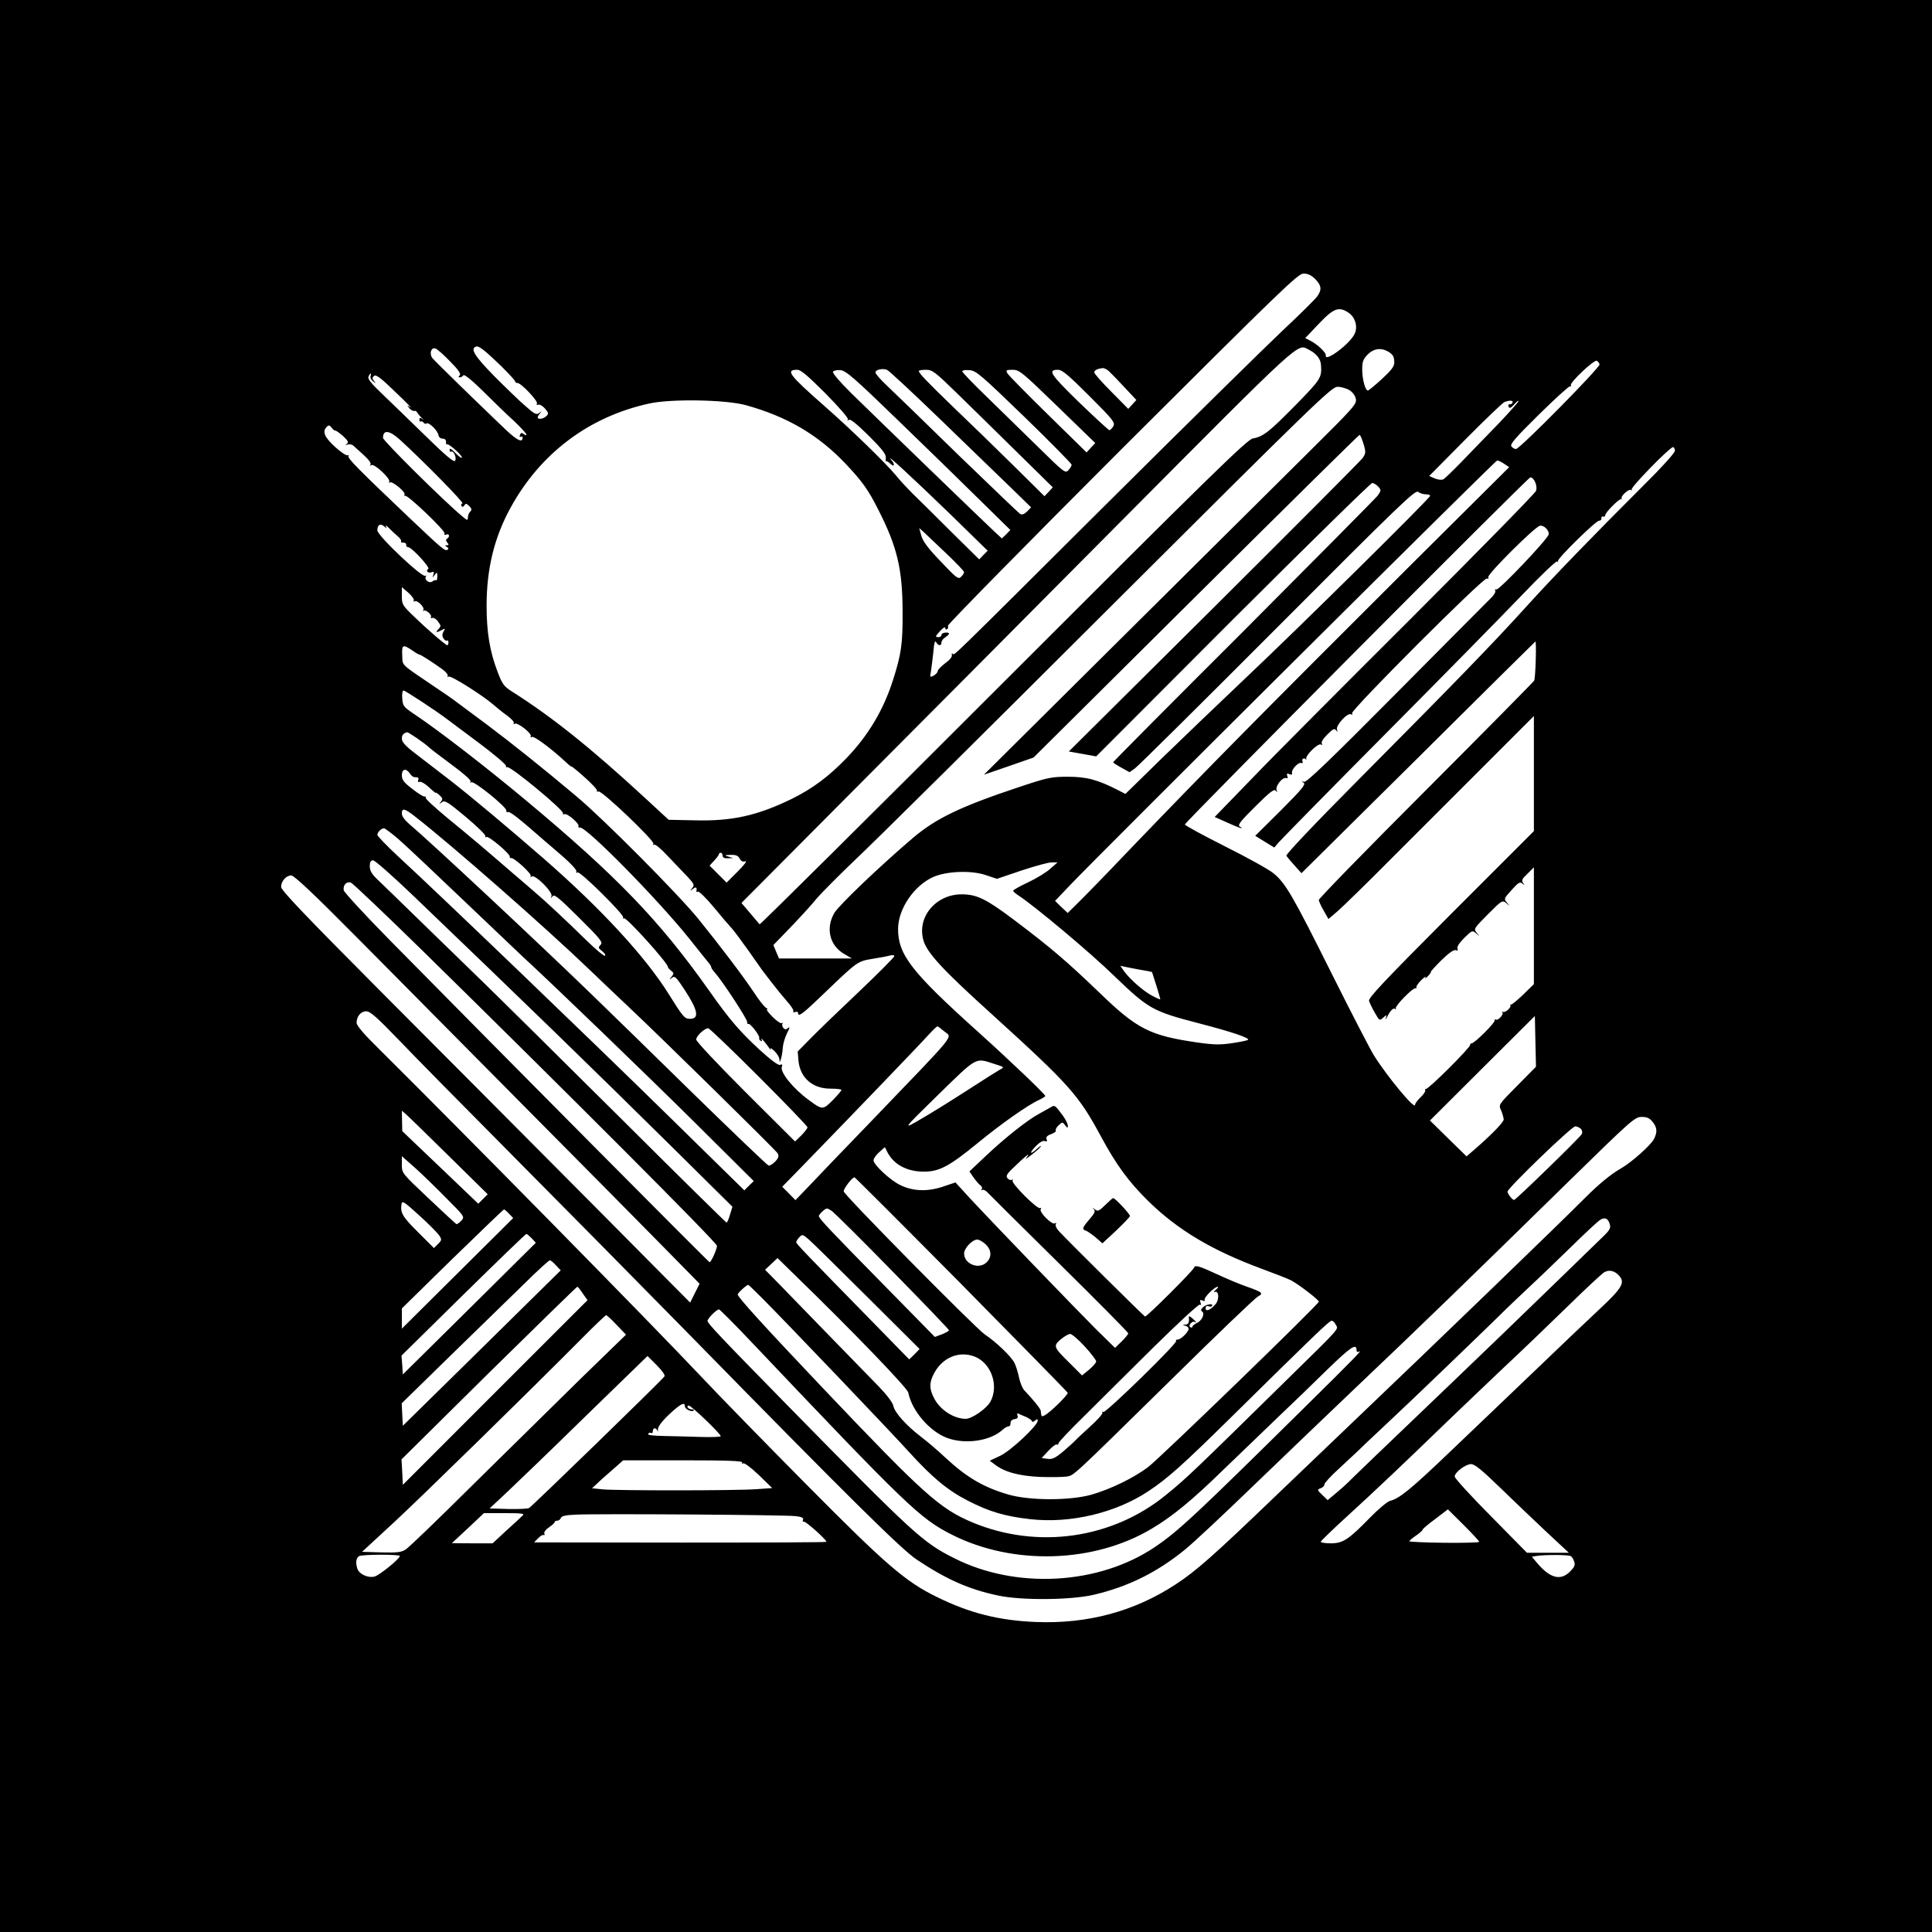<svg width="50" height="50" viewBox="0 0 50 50" fill="none" xmlns="http://www.w3.org/2000/svg">
<g clip-path="url(#clip0_52_46)">
<path d="M0 25V50H25H50V25V0H25H0V25ZM34.038 7.222C34.199 7.388 34.214 7.495 34.092 7.666C34.048 7.734 33.638 8.14 33.179 8.569C32.725 8.999 30.703 10.986 28.686 12.993C24.443 17.217 24.712 16.953 24.658 16.919C24.629 16.904 24.624 16.919 24.634 16.953C24.648 16.992 24.58 17.08 24.463 17.163C24.355 17.246 24.268 17.334 24.268 17.368C24.268 17.402 24.219 17.451 24.165 17.485C24.067 17.534 24.062 17.529 24.092 17.378C24.106 17.285 24.136 17.061 24.155 16.875C24.175 16.641 24.194 16.562 24.229 16.621C24.282 16.719 24.365 16.724 24.365 16.626C24.365 16.587 24.409 16.528 24.463 16.494C24.517 16.46 24.561 16.416 24.561 16.396C24.561 16.377 24.517 16.367 24.463 16.372C24.409 16.377 24.365 16.401 24.365 16.431C24.365 16.465 24.331 16.489 24.292 16.489C24.194 16.489 24.199 16.475 24.341 16.318C24.409 16.245 24.463 16.216 24.463 16.25C24.463 16.284 24.482 16.304 24.512 16.284C24.536 16.27 24.546 16.23 24.531 16.196C24.521 16.162 26.553 14.097 29.043 11.606C33.184 7.476 33.594 7.08 33.735 7.08C33.848 7.08 33.94 7.124 34.038 7.222ZM34.917 8.105C35.083 8.228 35.147 8.477 35.049 8.657C34.907 8.926 34.277 9.385 34.312 9.199C34.326 9.131 34.102 8.916 33.921 8.823L33.779 8.75L34.131 8.379C34.522 7.969 34.653 7.92 34.917 8.105ZM12.979 9.482C13.169 9.673 13.33 9.844 13.33 9.868C13.33 9.893 13.359 9.912 13.394 9.912C13.486 9.912 13.931 10.381 13.896 10.444C13.877 10.474 13.892 10.488 13.926 10.474C13.965 10.459 14.043 10.503 14.102 10.571C14.199 10.684 14.204 10.708 14.141 10.767C14.062 10.845 13.916 10.864 13.916 10.801C13.916 10.781 13.945 10.732 13.979 10.693C14.028 10.635 14.023 10.635 13.955 10.688C13.882 10.742 13.833 10.718 13.604 10.513C13.452 10.386 13.091 10.034 12.793 9.736C12.28 9.214 12.163 9.023 12.319 8.97C12.393 8.945 12.534 9.053 12.979 9.482ZM11.65 9.355C11.865 9.57 11.934 9.678 11.899 9.712C11.86 9.751 11.86 9.766 11.899 9.766C11.934 9.766 11.973 9.741 11.992 9.712C12.012 9.678 12.207 9.834 12.495 10.117C12.754 10.376 13.11 10.723 13.296 10.889C13.477 11.06 13.623 11.221 13.623 11.245C13.623 11.27 13.594 11.265 13.555 11.235C13.501 11.191 13.481 11.196 13.457 11.255C13.442 11.299 13.447 11.318 13.477 11.304C13.506 11.289 13.525 11.294 13.525 11.323C13.525 11.47 13.384 11.401 13.071 11.104C12.339 10.405 11.25 9.346 11.191 9.268C11.104 9.155 11.157 8.979 11.27 9.019C11.313 9.033 11.489 9.185 11.65 9.355ZM33.877 9.053C34.062 9.146 34.17 9.282 34.185 9.424C34.214 9.771 34.194 9.805 33.535 10.479C32.847 11.177 32.695 11.299 32.422 11.348C32.275 11.377 31.352 12.275 25.967 17.661C22.51 21.118 19.673 23.936 19.658 23.921C19.648 23.911 19.536 23.779 19.414 23.633L19.189 23.369L21.743 20.801C23.149 19.39 26.367 16.157 28.896 13.608C33.794 8.682 33.565 8.892 33.877 9.053ZM35.903 9.087C36.045 9.165 36.084 9.224 36.084 9.385C36.084 9.482 36.006 9.585 35.762 9.81C35.581 9.976 35.42 10.107 35.4 10.107C35.332 10.107 35.254 9.81 35.254 9.561C35.254 9.36 35.278 9.297 35.395 9.175C35.547 9.023 35.723 8.994 35.903 9.087ZM41.397 9.429C41.411 9.512 39.331 11.621 39.233 11.621C39.199 11.621 39.145 11.592 39.116 11.553C39.072 11.499 39.209 11.338 39.819 10.737C40.239 10.322 40.605 9.99 40.63 10C40.659 10.005 40.669 9.99 40.654 9.971C40.615 9.907 41.245 9.312 41.323 9.336C41.352 9.351 41.387 9.39 41.397 9.429ZM24.321 10.84C25.029 11.523 25.85 12.319 26.148 12.607L26.685 13.13L26.582 13.237C26.509 13.306 26.45 13.33 26.401 13.301C26.362 13.276 25.63 12.573 24.77 11.743C23.916 10.908 23.091 10.107 22.939 9.966C22.783 9.819 22.656 9.673 22.656 9.639C22.656 9.57 22.832 9.526 22.954 9.57C22.998 9.585 23.613 10.156 24.321 10.84ZM28.696 9.604C28.75 9.653 28.931 9.839 29.102 10.024L29.409 10.352L29.307 10.464L29.199 10.581L28.76 10.137C28.516 9.893 28.32 9.668 28.32 9.639C28.32 9.58 28.403 9.541 28.545 9.526C28.579 9.526 28.648 9.561 28.696 9.604ZM21.367 10.185C21.709 10.532 21.958 10.82 21.943 10.85C21.919 10.884 21.934 10.889 21.973 10.864C22.012 10.84 22.183 10.981 22.485 11.279C22.837 11.631 22.935 11.758 22.925 11.851C22.92 11.914 22.925 11.953 22.939 11.943C22.949 11.929 22.993 11.953 23.032 11.992C23.145 12.104 23.174 12.026 23.066 11.904C22.866 11.67 23.608 12.354 24.561 13.276L25.561 14.253L25.449 14.365L25.342 14.477L24.6 13.745C24.194 13.34 23.75 12.9 23.613 12.769C23.477 12.632 23.281 12.422 23.184 12.3C22.925 11.987 22.007 11.094 21.314 10.488C20.42 9.702 20.322 9.57 20.635 9.57C20.727 9.57 20.908 9.727 21.367 10.185ZM23.227 10.864C23.945 11.558 24.898 12.485 25.342 12.925L26.148 13.716L26.04 13.828L25.928 13.935L25.723 13.745C25.327 13.374 22.749 10.879 22.026 10.171C21.729 9.878 21.538 9.653 21.558 9.619C21.577 9.59 21.665 9.57 21.753 9.58C21.895 9.595 22.109 9.78 23.227 10.864ZM24.78 10.19C25.132 10.532 25.825 11.216 26.333 11.714L27.246 12.612L27.139 12.729L27.031 12.842L26.226 12.046C25.781 11.606 25.088 10.933 24.683 10.547C23.975 9.863 23.779 9.658 23.779 9.6C23.779 9.585 23.862 9.57 23.965 9.57C24.131 9.57 24.199 9.624 24.78 10.19ZM26.509 10.786C27.183 11.44 27.734 12.002 27.734 12.026C27.734 12.056 27.695 12.119 27.651 12.168C27.573 12.256 27.539 12.231 26.86 11.562C26.47 11.182 25.869 10.591 25.527 10.259C25.181 9.927 24.902 9.634 24.902 9.609C24.902 9.585 24.985 9.57 25.093 9.58C25.264 9.595 25.376 9.692 26.509 10.786ZM27.368 10.518L28.345 11.465L28.232 11.587L28.12 11.709L27.119 10.727C26.567 10.185 26.094 9.707 26.069 9.658C26.025 9.58 26.045 9.57 26.206 9.57C26.382 9.57 26.45 9.629 27.368 10.518ZM28.193 10.249C28.809 10.864 28.862 10.933 28.814 11.03C28.779 11.084 28.735 11.133 28.711 11.133C28.691 11.133 28.335 10.806 27.925 10.41C27.178 9.683 27.105 9.57 27.383 9.57C27.49 9.57 27.656 9.712 28.193 10.249ZM9.59 9.731C9.575 9.771 9.604 9.829 9.653 9.868C9.731 9.932 9.736 9.927 9.678 9.858C9.629 9.795 9.629 9.771 9.683 9.727C9.731 9.688 9.858 9.78 10.229 10.142C10.498 10.396 10.674 10.576 10.62 10.542C10.532 10.479 10.527 10.479 10.591 10.562C10.625 10.605 10.684 10.64 10.713 10.635C10.742 10.625 10.781 10.64 10.791 10.669C10.806 10.693 10.859 10.762 10.913 10.815C10.972 10.869 10.981 10.884 10.938 10.85C10.869 10.801 10.854 10.806 10.854 10.864C10.854 10.903 10.874 10.923 10.894 10.908C10.913 10.898 10.942 10.908 10.962 10.938C10.981 10.967 11.016 10.977 11.04 10.957C11.104 10.923 11.333 11.148 11.348 11.265C11.357 11.313 11.401 11.352 11.455 11.352C11.514 11.352 11.543 11.382 11.543 11.435C11.538 11.484 11.553 11.514 11.572 11.499C11.616 11.475 11.987 11.807 11.953 11.846C11.938 11.86 11.86 11.802 11.782 11.719C11.685 11.616 11.636 11.587 11.636 11.641C11.636 11.68 11.655 11.704 11.675 11.69C11.743 11.65 11.831 11.87 11.773 11.929C11.738 11.963 11.514 11.773 11.025 11.294C10.64 10.918 10.142 10.435 9.917 10.22C9.619 9.937 9.512 9.81 9.536 9.751C9.551 9.707 9.58 9.668 9.59 9.668C9.604 9.668 9.604 9.697 9.59 9.731ZM34.917 10.093C35 10.142 35.068 10.234 35.088 10.317C35.117 10.459 35.054 10.527 33.833 11.738C33.125 12.441 30.952 14.6 29.004 16.533L25.464 20.049L26.104 19.829L26.748 19.605L30.952 15.43C33.262 13.135 35.166 11.255 35.185 11.255C35.205 11.255 35.249 11.362 35.288 11.489C35.352 11.704 35.347 11.733 35.264 11.855C35.21 11.929 33.477 13.667 31.416 15.718L27.661 19.448L28.018 19.512L28.369 19.575L31.904 16.035C33.852 14.092 35.474 12.5 35.513 12.5C35.552 12.5 35.62 12.544 35.669 12.593C35.747 12.685 35.747 12.695 35.654 12.827C35.596 12.9 34.033 14.477 32.183 16.333C30.327 18.184 28.809 19.712 28.809 19.727C28.809 19.741 28.906 19.805 29.023 19.868L29.233 19.985L29.375 19.883C29.453 19.829 31.113 18.184 33.066 16.226C36.23 13.052 36.626 12.676 36.699 12.729C36.748 12.764 36.836 12.793 36.899 12.793C36.963 12.793 37.012 12.808 37.012 12.832C37.012 12.891 33.657 16.206 32.256 17.529C31.533 18.213 30.537 19.17 30.034 19.658L29.126 20.547L28.936 20.449C28.403 20.176 28.115 20.102 27.637 20.102C27.207 20.102 27.114 20.122 26.367 20.371C24.858 20.874 24.229 21.177 23.633 21.68C22.773 22.412 21.714 23.423 21.592 23.628C21.362 24.023 21.47 24.477 21.855 24.692L22.046 24.805H21.104H20.161L20.088 24.634L20.015 24.458L20.449 24.009C20.689 23.76 20.996 23.428 21.128 23.262C21.265 23.101 21.724 22.642 22.148 22.236C22.578 21.836 25.518 18.921 28.686 15.757C34.028 10.43 34.463 10.01 34.614 10.01C34.702 10.01 34.839 10.049 34.917 10.093ZM19.311 10.488C20.366 10.781 21.167 11.25 21.87 11.987C22.319 12.461 22.471 12.676 22.734 13.198C23.223 14.16 23.355 14.731 23.359 15.82C23.364 16.67 23.325 16.929 23.11 17.602C22.866 18.369 22.476 19.028 21.904 19.624C21.44 20.102 21.035 20.405 20.493 20.674C19.6 21.108 18.95 21.255 17.979 21.23L17.305 21.216L16.67 20.63C15.288 19.355 14.282 18.55 13.247 17.895C13.042 17.764 12.998 17.705 12.876 17.383C12.676 16.86 12.593 16.367 12.593 15.674C12.593 14.717 12.793 13.906 13.213 13.14C13.984 11.733 15.239 10.786 16.797 10.444C17.363 10.317 18.794 10.342 19.311 10.488ZM39.145 10.42C39.131 10.449 39.102 10.469 39.072 10.464C39.043 10.454 39.028 10.483 39.043 10.523C39.062 10.576 39.102 10.562 39.194 10.459C39.258 10.386 39.307 10.352 39.297 10.386C39.287 10.415 39.053 10.679 38.774 10.972C38.491 11.26 38.076 11.694 37.847 11.929C37.617 12.168 37.398 12.378 37.358 12.402C37.31 12.427 37.222 12.417 37.134 12.383L36.987 12.319L37.915 11.382C38.428 10.864 38.887 10.425 38.935 10.405C39.072 10.352 39.165 10.361 39.145 10.42ZM8.672 11.143C8.687 11.133 8.774 11.196 8.872 11.279C9.009 11.406 9.028 11.45 8.979 11.484C8.926 11.519 8.936 11.523 8.999 11.504C9.048 11.489 9.116 11.504 9.15 11.538C9.185 11.567 9.307 11.68 9.419 11.782C9.536 11.885 9.609 11.987 9.59 12.021C9.565 12.056 9.575 12.06 9.614 12.036C9.688 11.992 10.117 12.393 10.073 12.466C10.059 12.495 10.068 12.5 10.093 12.485C10.156 12.446 10.508 12.739 10.469 12.798C10.454 12.822 10.464 12.837 10.488 12.832C10.557 12.808 11.528 13.735 11.504 13.804C11.489 13.838 11.509 13.852 11.553 13.833C11.631 13.804 11.646 13.892 11.572 13.94C11.533 13.965 11.538 13.994 11.577 14.043C11.621 14.097 11.616 14.111 11.567 14.111C11.509 14.111 11.509 14.121 11.567 14.155C11.611 14.185 11.616 14.209 11.577 14.229C11.514 14.268 11.426 14.19 10.571 13.379C9.282 12.153 8.984 11.855 9.019 11.802C9.033 11.777 9.023 11.768 8.999 11.782C8.97 11.802 8.823 11.704 8.672 11.567C8.394 11.313 8.335 11.167 8.457 11.045C8.506 10.996 8.53 11.001 8.584 11.069C8.618 11.118 8.657 11.148 8.672 11.143ZM10.352 11.382C10.977 11.953 12.017 13.013 11.968 13.027C11.938 13.037 11.929 13.066 11.943 13.096C11.963 13.125 11.992 13.12 12.017 13.081C12.051 13.023 12.07 13.027 12.144 13.096C12.207 13.164 12.217 13.193 12.168 13.242C12.134 13.276 12.109 13.345 12.109 13.394C12.109 13.477 12.09 13.472 11.953 13.354C11.494 12.974 9.912 11.406 9.912 11.333C9.912 11.113 10.078 11.133 10.352 11.382ZM43.345 11.67C43.34 11.724 43.003 12.1 42.563 12.534C41.255 13.838 40.19 14.937 39.502 15.698C38.677 16.611 37.661 17.661 35.195 20.142C34.014 21.328 33.272 22.114 33.291 22.148C33.31 22.178 33.408 22.295 33.506 22.402L33.682 22.598L36.704 19.605C38.364 17.954 39.727 16.606 39.736 16.602C39.766 16.597 39.741 17.564 39.702 17.617C39.683 17.651 38.418 18.931 36.899 20.454C35.376 21.977 34.131 23.252 34.131 23.291C34.131 23.325 34.19 23.452 34.258 23.569L34.38 23.784L34.609 23.589C34.736 23.481 35.391 22.842 36.069 22.158C36.748 21.48 37.842 20.386 38.501 19.727L39.697 18.53V20.02V21.509L37.549 23.657C35.82 25.391 35.41 25.825 35.43 25.903C35.449 25.957 35.513 26.094 35.581 26.211C35.698 26.416 35.703 26.421 35.796 26.338C35.889 26.255 35.894 26.255 35.864 26.348C35.85 26.396 35.864 26.387 35.898 26.318C35.981 26.152 36.065 26.069 36.108 26.113C36.128 26.133 36.133 26.123 36.123 26.094C36.103 26.03 36.567 25.557 36.631 25.576C36.655 25.581 36.67 25.571 36.655 25.552C36.645 25.527 36.704 25.444 36.782 25.366C36.865 25.283 36.914 25.254 36.89 25.293C36.87 25.332 36.895 25.322 36.948 25.269C37.002 25.215 37.041 25.161 37.031 25.151C37.022 25.142 37.148 25.005 37.305 24.849C37.495 24.663 37.622 24.575 37.671 24.59C37.725 24.609 37.734 24.6 37.72 24.546C37.7 24.502 37.769 24.399 37.895 24.273C38.096 24.077 38.105 24.072 38.203 24.155C38.306 24.243 38.306 24.243 38.218 24.141C38.135 24.038 38.14 24.033 38.506 23.662C38.872 23.296 38.882 23.291 38.984 23.374C39.087 23.462 39.087 23.462 38.999 23.359C38.916 23.262 38.921 23.252 39.121 23.032C39.292 22.842 39.336 22.812 39.399 22.866C39.468 22.915 39.468 22.915 39.419 22.852C39.37 22.788 39.39 22.744 39.531 22.612L39.697 22.446V23.955V25.469L39.414 25.747C39.253 25.898 39.111 26.016 39.097 26.001C39.077 25.986 39.072 25.991 39.087 26.011C39.126 26.064 38.955 26.221 38.897 26.186C38.867 26.172 38.857 26.177 38.882 26.196C38.926 26.25 38.77 26.421 38.711 26.387C38.691 26.372 38.677 26.382 38.682 26.406C38.701 26.465 38.159 27.002 38.086 27.002C38.062 27.002 38.042 27.021 38.047 27.041C38.066 27.1 36.958 28.203 36.899 28.184C36.88 28.179 36.87 28.189 36.885 28.213C36.899 28.237 36.846 28.32 36.768 28.394C36.685 28.472 36.621 28.56 36.621 28.594C36.621 28.73 35.908 27.871 35.557 27.314C35.469 27.173 34.98 26.23 34.473 25.215C33.457 23.179 33.272 22.856 32.954 22.598C32.837 22.5 32.27 22.188 31.704 21.904C31.133 21.616 30.664 21.362 30.664 21.338C30.664 21.279 39.546 12.354 39.605 12.354C39.702 12.354 39.8 12.583 39.751 12.705C39.727 12.769 38.276 14.248 36.528 15.996C34.78 17.739 32.915 19.609 32.393 20.156L31.436 21.143L31.763 21.289C32.085 21.436 32.222 21.475 32.08 21.387C32.026 21.352 32.109 21.245 32.49 20.869C32.866 20.493 32.978 20.41 33.018 20.464C33.057 20.518 33.062 20.513 33.037 20.444C33.003 20.342 33.193 20.102 33.286 20.137C33.325 20.151 33.335 20.132 33.315 20.083C33.291 20.02 33.306 20.01 33.369 20.034C33.428 20.059 33.447 20.049 33.438 20.01C33.408 19.927 33.599 19.717 33.677 19.746C33.711 19.761 33.726 19.741 33.706 19.697C33.682 19.629 33.765 19.6 33.804 19.663C33.813 19.688 33.813 19.673 33.804 19.639C33.784 19.546 34.116 19.224 34.185 19.268C34.224 19.287 34.228 19.282 34.209 19.243C34.185 19.209 34.243 19.116 34.351 19.009C34.497 18.862 34.536 18.843 34.58 18.901C34.619 18.955 34.624 18.95 34.6 18.882C34.565 18.77 34.878 18.433 34.966 18.486C35.005 18.506 35.01 18.501 34.99 18.462C34.941 18.389 38.408 14.922 38.481 14.971C38.516 14.99 38.53 14.976 38.516 14.937C38.491 14.858 39.712 13.643 39.849 13.608C39.951 13.579 40.102 13.73 40.078 13.833C40.054 13.955 38.799 15.273 38.73 15.254C38.696 15.244 38.682 15.259 38.696 15.288C38.716 15.312 38.667 15.4 38.589 15.474C38.516 15.547 37.412 16.655 36.143 17.935C34.443 19.648 33.813 20.254 33.75 20.234C33.682 20.21 33.677 20.215 33.74 20.259C33.799 20.298 33.691 20.43 33.149 20.972L32.485 21.631L32.73 21.782L32.978 21.934L33.096 21.797C33.164 21.719 34.404 20.454 35.859 18.989C37.315 17.524 38.892 15.918 39.375 15.415C39.853 14.912 40.269 14.517 40.293 14.531C40.312 14.546 40.327 14.541 40.322 14.517C40.303 14.453 41.299 13.477 41.382 13.477C41.421 13.477 41.45 13.447 41.445 13.413C41.435 13.384 41.46 13.359 41.494 13.369C41.523 13.374 41.548 13.359 41.543 13.34C41.523 13.281 41.919 12.886 41.963 12.915C41.977 12.93 41.982 12.925 41.968 12.905C41.929 12.852 42.148 12.646 42.207 12.681C42.236 12.695 42.246 12.695 42.227 12.671C42.183 12.627 43.208 11.577 43.296 11.572C43.325 11.572 43.35 11.616 43.345 11.67ZM38.926 12.002L39.058 12.09L36.509 14.624C32.617 18.506 31.338 19.8 29.273 21.948C28.633 22.622 27.998 23.271 27.866 23.398L27.632 23.628L27.466 23.472L27.305 23.315L27.7 22.9C28.496 22.065 38.696 11.919 38.745 11.919C38.774 11.914 38.852 11.953 38.926 12.002ZM9.956 13.633C10.01 13.687 10.015 13.682 9.985 13.623C9.966 13.584 10.005 13.604 10.073 13.672C10.137 13.74 10.239 13.833 10.298 13.882C10.356 13.931 10.391 13.984 10.381 14.009C10.366 14.033 10.391 14.048 10.44 14.043C10.483 14.043 10.518 14.067 10.513 14.097C10.503 14.131 10.527 14.16 10.562 14.16C10.654 14.16 11.138 14.688 11.084 14.722C11.006 14.771 11.079 14.844 11.167 14.81C11.23 14.785 11.24 14.8 11.216 14.873C11.182 14.961 11.187 14.961 11.25 14.878C11.309 14.8 11.318 14.805 11.318 14.917C11.318 14.985 11.304 15.029 11.289 15.02C11.274 15.005 11.235 15.015 11.196 15.044C11.118 15.112 10.972 15.01 11.021 14.922C11.035 14.893 11.035 14.883 11.011 14.902C10.938 14.971 9.766 13.862 9.766 13.726C9.766 13.574 9.849 13.535 9.956 13.633ZM24.492 14.326C24.746 14.565 24.951 14.785 24.951 14.805C24.951 14.829 24.917 14.888 24.873 14.927C24.805 15 24.756 14.966 24.346 14.531C24.014 14.185 23.882 14.009 23.843 13.862L23.789 13.667L23.916 13.779C23.98 13.843 24.243 14.087 24.492 14.326ZM10.708 15.542C10.693 15.571 10.698 15.576 10.727 15.562C10.796 15.518 10.996 15.718 10.957 15.786C10.938 15.82 10.942 15.83 10.962 15.806C11.011 15.762 11.191 15.913 11.152 15.972C11.138 15.996 11.157 16.006 11.191 15.991C11.226 15.981 11.294 16.02 11.338 16.089C11.416 16.191 11.416 16.211 11.348 16.279C11.26 16.372 11.294 16.382 11.435 16.304C11.514 16.26 11.528 16.265 11.494 16.318C11.47 16.352 11.45 16.401 11.45 16.431C11.44 16.499 11.528 16.606 11.567 16.577C11.587 16.567 11.606 16.587 11.606 16.626C11.606 16.665 11.592 16.699 11.577 16.699C11.538 16.699 11.079 16.309 10.732 15.972C10.415 15.669 10.4 15.645 10.4 15.425V15.195L10.571 15.342C10.664 15.425 10.727 15.518 10.708 15.542ZM10.703 16.855C10.771 16.904 10.845 16.943 10.859 16.943C10.894 16.943 11.255 17.178 11.46 17.329C11.548 17.393 11.602 17.471 11.587 17.495C11.572 17.524 11.582 17.529 11.611 17.51C11.67 17.476 12.495 17.998 12.769 18.237C12.852 18.311 13.008 18.438 13.12 18.516C13.232 18.599 13.315 18.686 13.296 18.716C13.281 18.745 13.291 18.75 13.32 18.73C13.394 18.686 13.779 18.989 13.735 19.058C13.721 19.087 13.73 19.092 13.765 19.072C13.818 19.038 14.277 19.38 14.653 19.731C14.731 19.805 14.795 19.854 14.795 19.839C14.795 19.829 14.946 19.951 15.137 20.122C15.322 20.288 15.464 20.439 15.449 20.464C15.435 20.488 15.454 20.493 15.488 20.483C15.571 20.449 16.953 21.768 16.909 21.836C16.895 21.865 16.899 21.875 16.929 21.86C16.958 21.841 17.119 21.977 17.285 22.158C17.456 22.339 17.686 22.578 17.793 22.69C17.964 22.876 17.979 22.905 17.915 22.983C17.852 23.061 17.856 23.066 17.935 23.003C18.013 22.944 18.042 22.959 18.023 23.061C18.018 23.086 18.037 23.091 18.061 23.076C18.086 23.057 18.271 23.237 18.467 23.472C18.662 23.711 18.872 23.955 18.936 24.023C18.999 24.092 19.194 24.355 19.375 24.609C19.551 24.863 19.717 25.093 19.736 25.122C19.756 25.146 19.868 25.293 19.98 25.439C20.093 25.586 20.269 25.801 20.371 25.918C20.474 26.03 20.547 26.148 20.532 26.172C20.518 26.201 20.537 26.206 20.576 26.191C20.62 26.177 20.654 26.186 20.654 26.216C20.654 26.333 20.771 26.245 21.323 25.713C22.192 24.878 22.192 24.878 22.583 24.814C22.773 24.785 22.974 24.746 23.037 24.727C23.096 24.712 23.145 24.717 23.145 24.746C23.145 24.77 22.734 25.186 22.231 25.664C21.724 26.143 21.162 26.685 20.977 26.875L20.645 27.212L20.664 27.451C20.708 27.895 21.03 28.174 21.489 28.174C21.65 28.174 21.777 28.189 21.777 28.208C21.777 28.227 21.675 28.345 21.553 28.472C21.294 28.73 21.284 28.73 20.923 28.462C20.523 28.169 20.181 27.744 20.234 27.607C20.254 27.549 20.244 27.534 20.19 27.559C20.142 27.578 19.961 27.441 19.663 27.173C19.126 26.675 18.877 26.382 18.35 25.635C17.065 23.818 15.962 22.676 13.623 20.723C12.588 19.858 11.362 18.911 10.742 18.496C10.444 18.296 10.425 18.276 10.41 18.076C10.4 17.959 10.415 17.871 10.444 17.871C10.488 17.871 11.27 18.384 11.572 18.613C11.641 18.662 12.012 18.945 12.402 19.233C12.793 19.526 13.105 19.79 13.096 19.824C13.091 19.854 13.105 19.868 13.125 19.854C13.198 19.81 14.614 20.981 14.57 21.05C14.556 21.074 14.575 21.084 14.609 21.069C14.688 21.045 15.005 21.323 14.971 21.382C14.956 21.406 14.971 21.421 15.01 21.416C15.181 21.401 17.031 23.281 17.847 24.302C18.076 24.595 18.301 24.868 18.34 24.917C18.379 24.961 18.408 25.015 18.408 25.034C18.408 25.054 18.447 25.112 18.496 25.166C18.691 25.381 19.336 26.367 19.336 26.445C19.336 26.494 19.351 26.514 19.365 26.499C19.404 26.46 19.678 26.816 19.648 26.865C19.639 26.88 19.653 26.914 19.683 26.934C19.722 26.958 19.731 26.943 19.707 26.899C19.668 26.821 19.814 26.987 19.912 27.129C19.946 27.183 19.961 27.188 19.941 27.148C19.922 27.109 19.966 27.129 20.034 27.192C20.107 27.261 20.166 27.358 20.171 27.412C20.176 27.5 20.181 27.5 20.215 27.393C20.234 27.324 20.254 27.197 20.259 27.109C20.264 27.021 20.312 26.855 20.366 26.743C20.439 26.606 20.449 26.558 20.4 26.602C20.342 26.65 20.312 26.65 20.269 26.597C20.239 26.558 20.234 26.509 20.254 26.489C20.273 26.465 20.264 26.465 20.234 26.48C20.205 26.494 20.098 26.421 19.995 26.318C19.888 26.211 19.824 26.123 19.849 26.123C19.878 26.123 19.858 26.099 19.814 26.074C19.77 26.045 19.629 25.864 19.502 25.669C19.224 25.254 18.648 24.492 18.071 23.779C17.559 23.149 15.64 21.216 14.937 20.625C14.062 19.888 13.237 19.229 12.598 18.75C12.261 18.501 11.909 18.237 11.816 18.169C11.724 18.096 11.484 17.93 11.284 17.798C10.332 17.153 10.425 17.241 10.41 16.958C10.396 16.675 10.425 16.665 10.703 16.855ZM10.781 19.097C10.908 19.185 11.055 19.292 11.108 19.346C11.162 19.395 11.431 19.6 11.709 19.805C12.002 20.02 12.197 20.195 12.178 20.225C12.158 20.259 12.168 20.264 12.197 20.244C12.266 20.2 13.115 20.889 13.105 20.977C13.101 21.016 13.115 21.03 13.14 21.016C13.188 20.986 13.423 21.172 14.097 21.763C14.185 21.836 14.409 22.031 14.595 22.192C14.78 22.354 14.927 22.515 14.917 22.549C14.902 22.588 14.917 22.598 14.946 22.578C15.015 22.539 16.167 23.682 16.128 23.745C16.113 23.774 16.118 23.779 16.148 23.765C16.206 23.726 17.285 24.922 17.285 25.024C17.285 25.044 17.324 25.088 17.368 25.122C17.441 25.176 17.446 25.195 17.383 25.273C17.314 25.356 17.319 25.361 17.393 25.303C17.461 25.249 17.5 25.283 17.72 25.62C18.066 26.148 18.105 26.367 17.856 26.367C17.715 26.367 17.676 26.318 17.31 25.732C16.704 24.761 15.557 23.516 14.062 22.212C13.135 21.406 12.168 20.596 11.65 20.195C11.333 19.951 10.923 19.634 10.737 19.492C10.488 19.302 10.4 19.199 10.4 19.116C10.4 19.023 10.44 18.975 10.537 18.95C10.547 18.945 10.654 19.014 10.781 19.097ZM10.605 20.015C10.669 20.102 10.693 20.117 10.796 20.117C10.825 20.117 10.84 20.151 10.825 20.186C10.806 20.234 10.82 20.249 10.859 20.234C10.894 20.22 11.006 20.283 11.104 20.376C11.201 20.469 11.279 20.532 11.279 20.518C11.279 20.503 11.323 20.532 11.377 20.581C11.455 20.654 11.465 20.684 11.411 20.747C11.357 20.815 11.362 20.815 11.435 20.762C11.509 20.703 11.582 20.747 12.056 21.143C12.354 21.392 12.583 21.616 12.563 21.645C12.549 21.67 12.559 21.68 12.588 21.66C12.646 21.626 13.213 22.105 13.193 22.173C13.188 22.197 13.203 22.212 13.227 22.207C13.296 22.183 13.77 22.617 13.735 22.671C13.716 22.7 13.73 22.705 13.765 22.681C13.852 22.632 14.307 23.081 14.273 23.189C14.253 23.257 14.258 23.257 14.302 23.193C14.346 23.135 14.463 23.232 14.985 23.75C15.552 24.311 15.61 24.39 15.542 24.453C15.479 24.521 15.479 24.536 15.581 24.614C15.645 24.663 15.679 24.717 15.659 24.736C15.64 24.756 15.42 24.575 15.171 24.331C14.634 23.804 14.126 23.33 13.794 23.047C13.662 22.93 13.428 22.734 13.281 22.607C12.612 22.026 12.134 21.621 11.582 21.172C11.26 20.903 11.001 20.669 11.016 20.645C11.03 20.62 11.021 20.61 10.991 20.615C10.967 20.625 10.82 20.537 10.674 20.42C10.449 20.249 10.4 20.181 10.4 20.064C10.4 19.898 10.508 19.873 10.605 20.015ZM10.737 21.128C11.685 21.865 14.126 24.009 15.259 25.098C15.581 25.405 16.03 25.835 16.26 26.05C17.158 26.895 20.078 29.766 20.127 29.849C20.161 29.922 20.151 29.966 20.064 30.059C20 30.127 19.922 30.171 19.893 30.166C19.858 30.156 18.98 29.316 17.935 28.296C16.895 27.275 15.713 26.123 15.308 25.732C13.97 24.434 11.128 21.777 10.605 21.338C10.479 21.23 10.4 21.128 10.4 21.055C10.4 20.903 10.469 20.918 10.737 21.128ZM10.303 21.709C10.479 21.86 11.245 22.583 12.007 23.311C12.769 24.038 13.452 24.688 13.521 24.751C14.292 25.459 16.748 27.827 17.969 29.038L19.507 30.566L19.385 30.684L19.263 30.806L17.212 28.794C15.269 26.89 11.426 23.198 10.288 22.148C10 21.88 9.766 21.636 9.766 21.606C9.766 21.538 9.868 21.436 9.937 21.436C9.961 21.436 10.127 21.558 10.303 21.709ZM18.701 22.144C18.701 22.192 18.745 22.217 18.838 22.212L18.97 22.207L18.848 22.168C18.74 22.134 18.745 22.129 18.906 22.124C19.043 22.119 19.102 22.144 19.141 22.217C19.18 22.29 19.224 22.31 19.292 22.29C19.346 22.27 19.263 22.383 19.097 22.549L18.804 22.842L18.584 22.622L18.364 22.402L18.481 22.275C18.55 22.202 18.604 22.129 18.604 22.109C18.604 22.085 18.628 22.07 18.652 22.07C18.682 22.07 18.701 22.105 18.701 22.144ZM10.718 23.203C13.672 26.035 15.161 27.48 17.471 29.761L18.955 31.23L18.892 31.436C18.862 31.548 18.818 31.641 18.804 31.641C18.789 31.641 17.578 30.449 16.113 28.989C14.648 27.534 13.023 25.923 12.5 25.415C11.977 24.907 11.187 24.136 10.742 23.706C10.303 23.276 9.858 22.847 9.756 22.749C9.619 22.617 9.57 22.529 9.57 22.417C9.57 22.305 9.595 22.266 9.658 22.266C9.702 22.266 10.181 22.686 10.718 23.203ZM27.173 22.49C27.07 22.583 26.811 22.739 26.602 22.837C26.392 22.935 26.221 23.032 26.221 23.052C26.221 23.071 26.279 23.125 26.357 23.174C26.782 23.452 28.218 24.653 28.848 25.269C29.727 26.113 29.829 26.172 31.03 26.484C31.899 26.709 32.368 26.87 32.295 26.914C32.27 26.929 32.085 26.968 31.885 26.997C31.592 27.041 31.416 27.041 31.006 26.982C29.756 26.802 29.429 26.636 28.447 25.684C27.607 24.878 27.192 24.521 26.226 23.794C25.518 23.262 25.278 23.145 24.883 23.145C24.209 23.149 23.721 23.745 23.901 24.346C23.999 24.668 24.404 25.107 25.703 26.279C27.681 28.076 27.915 28.34 28.491 29.409C28.892 30.151 29.204 30.576 29.712 31.079C30.479 31.831 31.362 32.358 32.656 32.837C32.988 32.959 33.325 33.091 33.413 33.135C33.613 33.242 34.131 33.638 34.131 33.687C34.131 33.755 30.02 37.734 29.712 37.969C29.336 38.252 28.74 38.54 28.247 38.682C27.69 38.838 26.66 38.838 26.108 38.682C25.464 38.496 25.024 38.242 24.468 37.725C24.292 37.559 24.014 37.319 23.852 37.197C23.462 36.899 23.164 36.572 23.12 36.387C23.101 36.294 22.954 36.103 22.739 35.879C21.895 35.015 20.415 33.491 20.122 33.188L19.8 32.861L19.961 32.71L20.122 32.559L20.542 32.969C22.075 34.458 23.481 35.918 23.506 36.04C23.599 36.509 24.053 37.041 24.507 37.212C24.976 37.388 25.63 37.295 25.947 37.002C26.001 36.953 26.069 36.914 26.104 36.914C26.133 36.914 26.157 36.875 26.152 36.831C26.152 36.777 26.186 36.738 26.255 36.728C26.328 36.719 26.352 36.69 26.333 36.636C26.318 36.592 26.323 36.567 26.348 36.582C26.372 36.592 26.465 36.636 26.553 36.67C26.636 36.709 26.709 36.758 26.709 36.782C26.709 36.807 26.743 36.802 26.782 36.768C26.841 36.719 26.855 36.719 26.855 36.768C26.855 36.895 26.157 37.549 25.884 37.676L25.615 37.803L25.737 37.895C25.991 38.096 26.372 38.198 26.919 38.223C27.207 38.232 27.515 38.227 27.607 38.213C27.803 38.174 27.69 38.281 30.298 35.718C31.47 34.56 32.485 33.589 32.554 33.555C32.705 33.472 32.676 33.442 32.275 33.301C32.1 33.242 31.753 33.096 31.499 32.978C31.025 32.759 30.928 32.73 30.898 32.812C30.869 32.895 29.673 34.087 29.634 34.072C29.6 34.058 27.72 32.197 27.402 31.86C27.339 31.792 27.305 31.714 27.324 31.685C27.344 31.645 27.339 31.641 27.3 31.66C27.227 31.709 26.885 31.367 26.934 31.294C26.953 31.26 26.948 31.25 26.919 31.265C26.851 31.309 26.162 30.62 26.206 30.552C26.221 30.527 26.211 30.518 26.186 30.532C26.157 30.552 26.108 30.532 26.074 30.493C26.02 30.43 26.06 30.371 26.314 30.137C26.475 29.98 26.611 29.868 26.611 29.883C26.611 29.898 26.582 29.941 26.553 29.98C26.519 30.015 26.582 29.976 26.694 29.888C26.811 29.8 26.919 29.702 26.934 29.673C26.953 29.639 26.914 29.663 26.846 29.722C26.66 29.898 26.621 29.854 26.802 29.668C26.904 29.561 26.992 29.512 27.041 29.531C27.095 29.551 27.109 29.536 27.085 29.482C27.065 29.424 27.1 29.39 27.202 29.351C27.285 29.321 27.339 29.282 27.324 29.258C27.31 29.233 27.344 29.17 27.398 29.121C27.495 29.033 27.5 29.033 27.568 29.126C27.617 29.189 27.637 29.199 27.637 29.145C27.632 29.062 27.554 28.921 27.402 28.735C27.3 28.604 27.28 28.599 27.183 28.662C27.124 28.696 26.992 28.77 26.895 28.823C26.592 28.984 26.016 29.443 25.537 29.893L25.088 30.317L25.2 30.479C25.264 30.566 25.342 30.659 25.376 30.679C25.41 30.703 25.425 30.742 25.41 30.771C25.391 30.801 25.395 30.811 25.425 30.796C25.449 30.776 25.518 30.815 25.571 30.874C25.625 30.933 26.46 31.763 27.432 32.72C28.403 33.677 29.199 34.482 29.199 34.507C29.199 34.531 29.121 34.624 29.028 34.717L28.857 34.883L28.364 34.399C27.847 33.882 25.718 31.675 25.093 31.001L24.727 30.601L24.395 30.713C23.994 30.845 23.618 30.83 23.286 30.664C23.032 30.537 22.607 30.142 22.607 30.029C22.607 29.985 22.671 29.888 22.754 29.819L22.9 29.688L22.969 29.824C23.135 30.142 23.477 30.322 23.911 30.322C24.311 30.322 24.57 30.181 25.293 29.59C25.898 29.092 26.611 28.589 26.899 28.462C26.982 28.423 27.051 28.379 27.051 28.364C27.051 28.32 26.152 27.461 25.317 26.709C23.589 25.156 23.242 24.707 23.242 24.043C23.242 23.525 23.652 22.92 24.155 22.695C24.507 22.544 25.132 22.52 25.508 22.646L25.801 22.744L26.436 22.529C26.787 22.412 27.144 22.314 27.222 22.319H27.368L27.173 22.49ZM9.229 24.253C10.102 25.132 12.056 27.105 13.574 28.638C15.093 30.166 16.733 31.826 17.222 32.324L18.105 33.223L17.983 33.467L17.861 33.711L15.269 31.099C13.843 29.663 11.46 27.27 9.976 25.781C7.91 23.706 7.275 23.042 7.275 22.954C7.275 22.803 7.407 22.656 7.539 22.656C7.612 22.656 8.14 23.154 9.229 24.253ZM10.996 24.663C14.692 28.291 18.555 32.158 18.555 32.241C18.555 32.334 18.403 32.666 18.364 32.666C18.34 32.666 12.93 27.217 10.083 24.326C9.438 23.672 8.906 23.091 8.896 23.042C8.872 22.905 8.97 22.803 9.082 22.842C9.131 22.861 9.995 23.682 10.996 24.663ZM29.512 25.098C29.673 25.122 29.805 25.151 29.814 25.156C29.824 25.176 30.029 25.83 30.029 25.859C30.029 25.874 29.941 25.835 29.829 25.776C29.609 25.664 29.248 25.352 29.092 25.137L28.994 24.995L29.111 25.02C29.17 25.034 29.355 25.068 29.512 25.098ZM10.298 26.89C10.679 27.29 12.051 28.682 13.345 29.985C14.639 31.289 16.675 33.35 17.871 34.57C22.041 38.828 23.34 40.107 23.73 40.366C24.502 40.879 25.073 41.133 25.84 41.294C26.44 41.421 27.705 41.411 28.301 41.274C29.194 41.065 29.946 40.693 30.674 40.098C30.879 39.932 31.689 39.175 32.476 38.413C33.267 37.651 34.419 36.548 35.034 35.962C36.773 34.312 38.076 33.047 40.596 30.576C42.227 28.98 42.31 28.906 42.485 28.906C42.627 28.906 42.69 28.936 42.769 29.033C42.891 29.185 42.895 29.302 42.803 29.482C42.72 29.639 42.222 30.083 41.958 30.234C41.69 30.386 41.382 30.64 41.016 31.006C40.332 31.694 37.036 34.873 35.254 36.572C34.731 37.07 33.716 38.042 32.993 38.735C31.392 40.273 30.952 40.659 30.43 41.001C29.36 41.704 28.145 42.031 26.807 41.977C25.85 41.938 25.093 41.748 24.243 41.328C23.433 40.933 22.93 40.498 20.874 38.423C19.824 37.363 18.594 36.103 18.14 35.62C16.777 34.175 12.041 29.365 9.829 27.168C9.429 26.777 9.229 26.543 9.229 26.47C9.229 26.304 9.336 26.172 9.478 26.172C9.58 26.172 9.751 26.323 10.298 26.89ZM39.263 28.101C38.779 28.589 38.779 28.589 38.848 28.735C38.882 28.814 38.911 28.921 38.916 28.97C38.916 29.043 38.599 29.37 38.13 29.775L37.954 29.927L37.48 29.463L37.007 28.999L38.364 27.646L39.722 26.294L39.736 26.948L39.751 27.607L39.263 28.101ZM24.429 26.685C24.644 26.875 24.854 26.616 22.49 29.077C21.841 29.746 21.152 30.469 20.952 30.679L20.586 31.06L20.415 30.884L20.244 30.713L20.801 30.142C22.017 28.892 23.867 26.968 24.043 26.768C24.145 26.655 24.243 26.562 24.263 26.562C24.277 26.562 24.351 26.621 24.429 26.685ZM19.639 27.866C20.332 28.56 20.898 29.145 20.898 29.175C20.898 29.199 20.825 29.297 20.737 29.385L20.576 29.541L19.297 28.267C18.56 27.529 18.018 26.953 18.018 26.904C18.018 26.811 18.232 26.611 18.33 26.611C18.359 26.611 18.95 27.178 19.639 27.866ZM25.732 27.534C25.996 27.617 26.001 27.617 25.879 27.681C25.811 27.72 25.43 27.959 25.024 28.223C24.624 28.481 24.097 28.809 23.852 28.95C23.345 29.248 23.345 29.248 24.243 28.369C25.308 27.329 25.23 27.373 25.732 27.534ZM11.616 29.917L12.622 30.908L12.5 31.03L12.378 31.152L11.392 30.21L10.41 29.273L10.405 29.009L10.4 28.745L10.508 28.838C10.566 28.887 11.065 29.375 11.616 29.917ZM40.918 29.219C40.952 29.263 40.957 29.316 40.933 29.355C40.864 29.463 39.228 31.055 39.185 31.055C39.141 31.055 39.019 30.903 39.014 30.84C39.014 30.752 40.674 29.15 40.767 29.15C40.815 29.15 40.884 29.185 40.918 29.219ZM11.543 31.001C12.026 31.484 12.031 31.489 11.938 31.592C11.89 31.645 11.831 31.685 11.812 31.68C11.792 31.67 11.47 31.372 11.089 31.011C10.4 30.361 10.4 30.361 10.4 30.142V29.922L10.732 30.215C10.913 30.376 11.279 30.732 11.543 31.001ZM24.878 33.232C26.382 34.756 27.622 36.02 27.632 36.045C27.646 36.094 27.192 36.543 27.041 36.626C26.953 36.675 26.948 36.665 26.934 36.509C26.929 36.46 26.758 36.245 26.509 35.981C26.465 35.938 26.401 35.786 26.372 35.649C26.343 35.508 26.289 35.337 26.25 35.264C26.162 35.098 25.776 34.727 25.488 34.536C25.254 34.38 21.86 30.942 21.836 30.835C21.821 30.776 22.051 30.469 22.114 30.469C22.129 30.469 23.374 31.714 24.878 33.232ZM11.367 31.973C11.435 32.08 11.435 32.095 11.338 32.192L11.23 32.3L10.82 31.89C10.415 31.489 10.356 31.387 10.391 31.162C10.405 31.064 10.454 31.094 10.85 31.455C11.094 31.675 11.323 31.909 11.367 31.973ZM23.115 32.92C23.911 33.73 24.561 34.409 24.561 34.429C24.561 34.443 24.477 34.492 24.38 34.531L24.194 34.6L22.871 33.252C21.489 31.846 21.191 31.533 21.191 31.47C21.191 31.45 21.24 31.392 21.294 31.343C21.396 31.255 21.401 31.255 21.538 31.348C21.611 31.406 22.324 32.109 23.115 32.92ZM13.174 31.411L13.281 31.523L11.841 32.954L10.4 34.385V34.121V33.862L11.704 32.583C12.427 31.88 13.027 31.304 13.042 31.299C13.057 31.299 13.115 31.348 13.174 31.411ZM41.665 31.699C41.69 31.777 41.645 31.851 41.514 31.977C41.411 32.075 40.879 32.593 40.332 33.125C39.219 34.204 38.579 34.824 37.593 35.767C35.908 37.378 34.937 38.31 34.868 38.384C34.824 38.428 34.692 38.545 34.575 38.643L34.36 38.823L34.219 38.687C34.087 38.56 34.082 38.55 34.18 38.516C34.233 38.496 34.277 38.452 34.277 38.413C34.277 38.379 34.448 38.193 34.658 38.003C34.863 37.812 35.171 37.529 35.332 37.368C35.498 37.212 35.796 36.934 35.991 36.748C36.387 36.382 38.232 34.609 38.794 34.058C38.984 33.867 39.351 33.52 39.605 33.281C39.858 33.047 40.337 32.583 40.674 32.256C41.011 31.924 41.338 31.621 41.401 31.577C41.538 31.489 41.621 31.528 41.665 31.699ZM13.76 32.046L13.867 32.163L12.148 33.867L10.425 35.571L10.41 35.327L10.391 35.083L11.992 33.506C12.871 32.642 13.604 31.934 13.623 31.934C13.638 31.934 13.701 31.987 13.76 32.046ZM22.441 33.56L23.799 34.912L23.667 35.049L23.53 35.181L22.695 34.326C20.859 32.451 20.605 32.188 20.605 32.148C20.605 32.129 20.64 32.07 20.684 32.022C20.762 31.939 20.771 31.943 20.923 32.07C21.011 32.144 21.689 32.812 22.441 33.56ZM25.508 32.202C25.659 32.344 25.674 32.529 25.537 32.666C25.337 32.866 24.951 32.715 24.951 32.441C24.951 32.305 25.161 32.08 25.293 32.08C25.337 32.08 25.435 32.134 25.508 32.202ZM14.39 32.749L14.512 32.876L12.471 34.888L10.425 36.899L10.41 36.606L10.396 36.318L11.704 35.039C12.422 34.341 13.276 33.506 13.599 33.193C13.921 32.876 14.204 32.617 14.229 32.617C14.253 32.617 14.326 32.676 14.39 32.749ZM41.909 33.023C42.06 33.193 41.973 33.34 41.416 33.862C41.128 34.131 40.366 34.853 39.722 35.474C39.077 36.089 38.086 37.041 37.52 37.578C36.514 38.54 36.216 38.784 35.972 38.843C35.903 38.862 35.674 39.053 35.464 39.268C34.898 39.849 34.756 39.941 34.438 39.941C34.297 39.941 34.18 39.922 34.18 39.902C34.18 39.883 34.492 39.58 34.873 39.233C35.605 38.565 36.352 37.856 37.451 36.792C37.812 36.445 38.481 35.806 38.935 35.376C39.395 34.946 40.137 34.233 40.591 33.789C41.045 33.345 41.46 32.959 41.519 32.925C41.65 32.852 41.792 32.886 41.909 33.023ZM19.736 33.608C20.312 34.185 23.042 37.041 23.54 37.593C24.131 38.242 24.531 38.574 25.049 38.838C25.596 39.121 26.011 39.243 26.66 39.316C27.7 39.434 28.872 39.155 29.717 38.594C30.22 38.262 30.62 37.9 31.811 36.728C34.019 34.551 34.404 34.18 34.463 34.18C34.492 34.18 34.541 34.224 34.57 34.282C34.639 34.409 34.722 34.316 33.374 35.64C30.869 38.101 30.713 38.252 30.19 38.677C28.799 39.824 26.86 40.102 25.176 39.404C24.321 39.048 23.896 38.662 21.309 35.938C19.766 34.312 19.092 33.569 19.092 33.501C19.092 33.462 19.321 33.252 19.365 33.252C19.375 33.252 19.541 33.413 19.736 33.608ZM15.083 33.477L15.205 33.648L12.812 36.04L10.425 38.428L10.41 38.101L10.391 37.769L12.651 35.532C13.896 34.307 14.927 33.301 14.941 33.301C14.956 33.301 15.02 33.379 15.083 33.477ZM31.465 33.379C31.406 33.428 31.401 33.447 31.445 33.433C31.548 33.403 31.558 33.643 31.455 33.755C31.323 33.906 31.201 33.955 31.201 33.857C31.201 33.809 31.226 33.789 31.274 33.804C31.314 33.823 31.357 33.818 31.367 33.794C31.411 33.726 31.226 33.75 31.138 33.828C31.079 33.882 31.069 33.916 31.108 33.94C31.191 33.989 31.108 34.18 30.977 34.238C30.913 34.268 30.859 34.312 30.859 34.336C30.859 34.36 30.835 34.365 30.811 34.351C30.771 34.326 30.776 34.297 30.815 34.248C30.845 34.214 30.889 34.194 30.913 34.209C30.991 34.258 30.957 34.204 30.855 34.116C30.791 34.058 30.762 34.053 30.767 34.092C30.781 34.224 30.757 34.277 30.679 34.282C30.596 34.287 30.596 34.292 30.679 34.312C30.723 34.321 30.762 34.355 30.762 34.39C30.762 34.468 30.561 34.668 30.479 34.668C30.435 34.668 30.42 34.683 30.439 34.702C30.488 34.751 28.613 36.577 28.555 36.543C28.525 36.523 28.516 36.528 28.53 36.558C28.55 36.582 28.403 36.748 28.213 36.919C28.023 37.09 27.842 37.261 27.812 37.295C27.783 37.329 27.646 37.451 27.51 37.568C27.305 37.739 27.227 37.773 27.109 37.754L26.958 37.734L27.134 37.544C27.231 37.441 27.329 37.368 27.349 37.383C27.373 37.398 27.393 37.383 27.393 37.353C27.393 37.324 27.695 37.002 28.066 36.641C28.433 36.274 29.243 35.474 29.868 34.853C30.493 34.238 31.025 33.745 31.05 33.765C31.084 33.784 31.089 33.765 31.069 33.711C31.045 33.643 31.055 33.633 31.123 33.657C31.172 33.677 31.196 33.672 31.177 33.643C31.143 33.589 31.431 33.301 31.514 33.301C31.538 33.301 31.519 33.335 31.465 33.379ZM19.443 34.727C23.481 38.984 23.809 39.302 24.644 39.722C26.226 40.518 28.32 40.454 29.81 39.56C30.337 39.248 30.855 38.823 31.655 38.042C32.09 37.622 32.734 37.007 33.081 36.67C33.433 36.338 34.009 35.781 34.36 35.435C34.961 34.853 35.107 34.756 35.107 34.941C35.107 34.985 35.132 35 35.171 34.98C35.283 34.912 35.024 35.181 33.789 36.397C30.938 39.214 30.498 39.624 29.893 40.034C28.442 41.016 26.304 41.138 24.697 40.327C23.877 39.917 23.648 39.702 20.386 36.377C18.633 34.59 18.311 34.248 18.311 34.185C18.311 34.121 18.545 33.887 18.608 33.887C18.628 33.887 19.004 34.263 19.443 34.727ZM15.957 34.287L16.201 34.541L15.02 35.688C14.375 36.323 13.125 37.554 12.241 38.423C11.362 39.297 10.581 40.049 10.503 40.098C10.386 40.176 10.278 40.185 9.868 40.176L9.37 40.161L10.19 39.404C10.933 38.716 13.687 36.02 15.083 34.614C15.396 34.297 15.664 34.043 15.684 34.038C15.703 34.033 15.825 34.145 15.957 34.287ZM28.071 34.844C28.237 35.024 28.369 35.2 28.369 35.234C28.369 35.269 28.286 35.361 28.189 35.444L28.003 35.596L27.695 35.288C27.261 34.863 27.251 34.834 27.451 34.663C27.539 34.59 27.646 34.526 27.695 34.522C27.739 34.522 27.91 34.668 28.071 34.844ZM25.22 35.107C25.654 35.273 25.859 35.864 25.63 36.279C25.527 36.46 25.151 36.719 24.995 36.719C24.683 36.719 24.321 36.484 24.17 36.177C24.048 35.942 24.048 35.786 24.165 35.557C24.38 35.137 24.814 34.951 25.22 35.107ZM17.197 35.62C17.148 35.703 13.774 38.98 13.691 39.028C13.657 39.048 13.413 39.058 13.149 39.053L12.671 39.038L13.11 38.628C13.35 38.403 14.273 37.515 15.151 36.655L16.758 35.093L16.992 35.327C17.134 35.469 17.217 35.586 17.197 35.62ZM17.725 36.397C17.725 36.47 17.905 36.553 17.954 36.504C17.974 36.489 17.949 36.475 17.905 36.475C17.861 36.475 17.812 36.45 17.798 36.426C17.783 36.397 17.793 36.377 17.827 36.377C17.891 36.377 18.652 37.105 18.652 37.168C18.652 37.188 18.418 37.197 18.13 37.188C17.837 37.178 17.407 37.168 17.173 37.163C16.895 37.158 16.753 37.139 16.773 37.109C16.792 37.08 16.826 37.07 16.851 37.085C16.875 37.105 16.895 37.08 16.895 37.041C16.895 36.948 16.973 36.938 17.012 37.022C17.026 37.06 17.036 37.056 17.026 37.012C17.017 36.919 17.144 36.758 17.422 36.509C17.642 36.318 17.725 36.284 17.725 36.397ZM19.209 37.852C19.189 37.886 19.194 37.891 19.229 37.871C19.263 37.852 19.429 37.974 19.639 38.174L19.985 38.511L19.575 38.54C19.058 38.579 15.986 38.579 15.605 38.545L15.322 38.516L15.459 38.389C15.532 38.315 15.718 38.154 15.864 38.027L16.128 37.793H17.686C18.852 37.793 19.233 37.808 19.209 37.852ZM38.813 38.491C39.15 38.818 39.692 39.336 40.015 39.639L40.601 40.185H40.059H39.517L38.584 39.238C38.066 38.716 37.647 38.257 37.647 38.213C37.647 38.105 37.93 37.891 38.071 37.891C38.164 37.891 38.35 38.042 38.813 38.491ZM38.281 39.902C38.281 39.922 37.876 39.932 37.378 39.927C36.88 39.922 36.475 39.902 36.475 39.888C36.475 39.868 36.553 39.805 36.645 39.741C36.738 39.678 36.816 39.609 36.816 39.59C36.816 39.57 36.963 39.443 37.144 39.312L37.471 39.062L37.876 39.463C38.101 39.688 38.281 39.883 38.281 39.902ZM13.525 39.224C13.486 39.263 13.296 39.438 13.101 39.614L12.749 39.941H12.222L11.694 39.937L12.109 39.551L12.524 39.16H13.062C13.511 39.16 13.584 39.17 13.525 39.224ZM20.596 39.238C20.757 39.258 20.801 39.282 20.781 39.336C20.767 39.375 20.776 39.395 20.801 39.38C20.84 39.355 21.387 39.844 21.387 39.902C21.387 39.917 19.688 39.922 17.607 39.922L13.823 39.917L13.926 39.81C13.984 39.751 14.048 39.712 14.067 39.727C14.092 39.741 14.102 39.722 14.087 39.688C14.072 39.653 14.126 39.58 14.209 39.526C14.287 39.473 14.355 39.414 14.355 39.39C14.355 39.37 14.385 39.355 14.424 39.355C14.463 39.355 14.502 39.321 14.517 39.282C14.536 39.233 14.648 39.209 14.902 39.199C15.454 39.17 20.361 39.204 20.596 39.238ZM10.347 40.269C10.342 40.347 9.814 40.772 9.692 40.801C9.512 40.845 9.282 40.732 9.243 40.581C9.199 40.425 9.219 40.322 9.292 40.273C9.37 40.225 10.352 40.225 10.347 40.269ZM40.654 40.273C40.684 40.293 40.723 40.356 40.742 40.42C40.772 40.503 40.742 40.562 40.63 40.674C40.386 40.918 40.112 40.845 39.775 40.444L39.644 40.288L39.756 40.269C39.951 40.234 40.596 40.234 40.654 40.273Z" fill="black"/>
<path d="M28.603 31.186C28.442 31.343 28.413 31.357 28.335 31.299C28.267 31.245 28.257 31.245 28.306 31.294C28.354 31.348 28.33 31.401 28.193 31.558C28.003 31.782 27.993 31.816 28.115 31.855C28.159 31.875 28.271 31.953 28.364 32.031L28.53 32.178L28.882 31.851C29.077 31.665 29.238 31.499 29.243 31.47C29.248 31.426 28.862 31.006 28.808 31.006C28.794 31.006 28.701 31.089 28.603 31.186Z" fill="black"/>
</g>
<defs>
<clipPath id="clip0_52_46">
<rect width="50" height="50" fill="white"/>
</clipPath>
</defs>
</svg>
